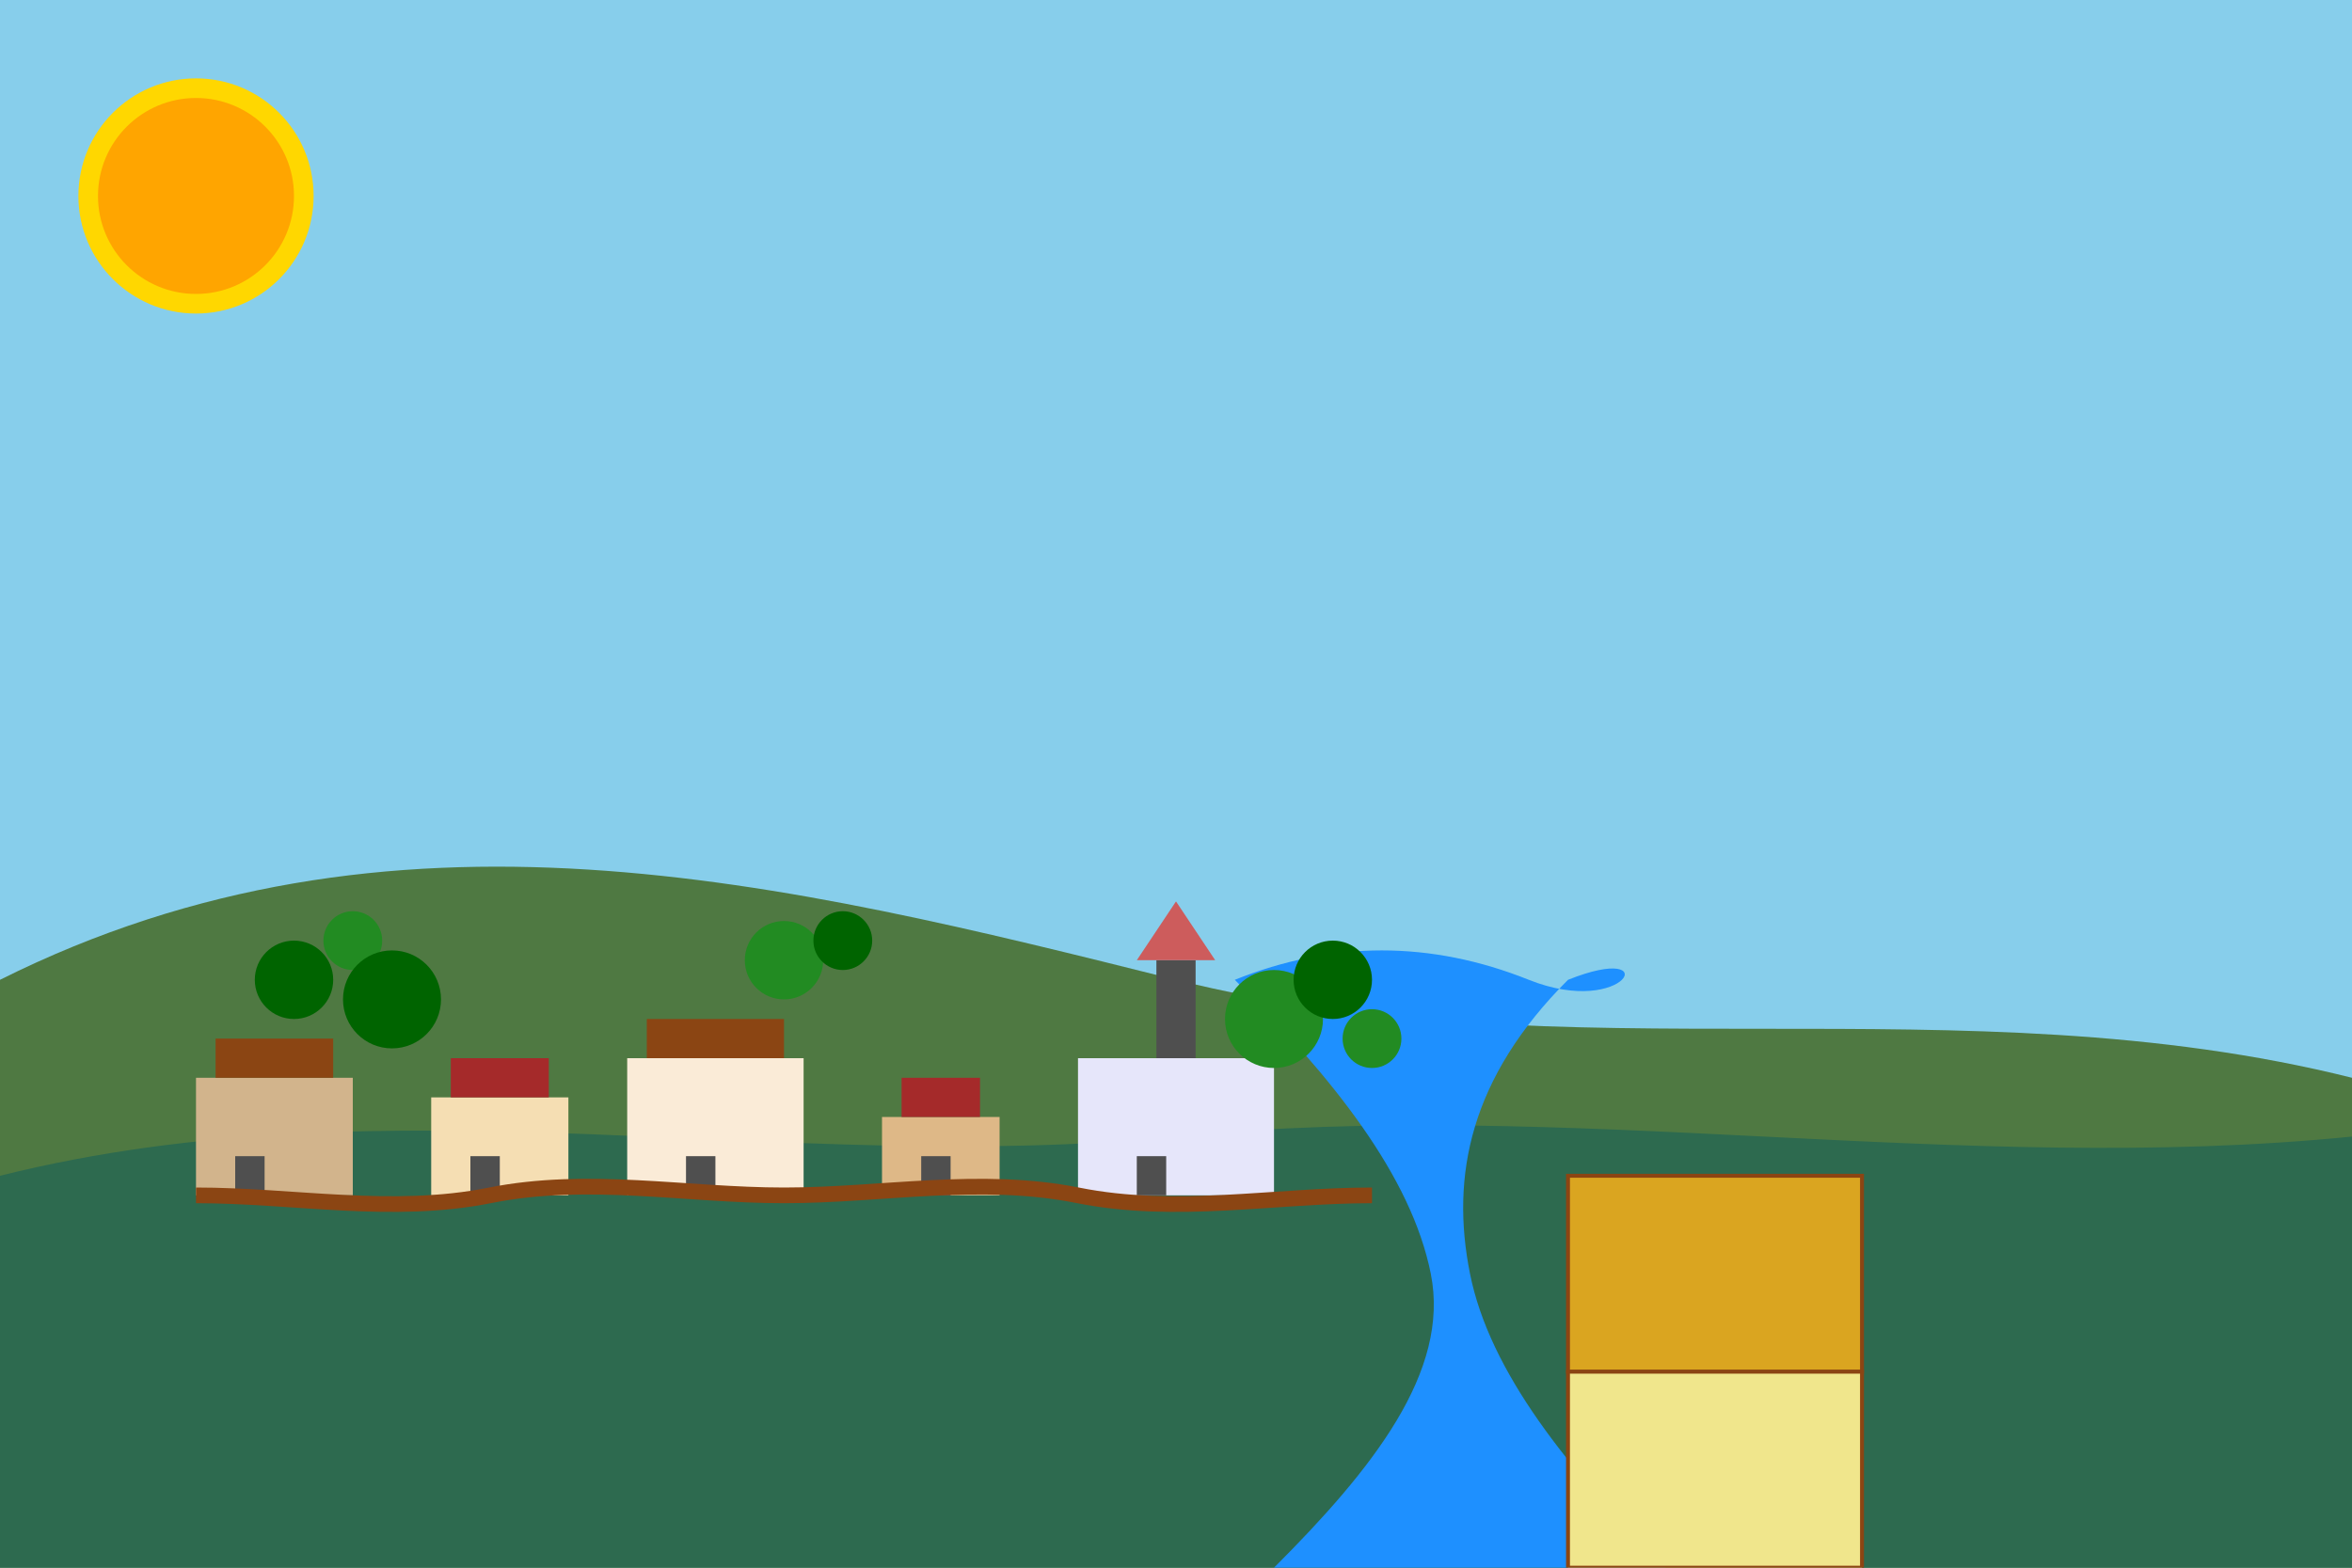 <svg width="1200" height="800" viewBox="0 0 1200 800" fill="none" xmlns="http://www.w3.org/2000/svg">
  <!-- Sky Background -->
  <rect width="1200" height="800" fill="#87CEEB"/>
  
  <!-- Hills -->
  <path d="M0 500C200 400 400 450 600 500C800 550 1000 500 1200 550V800H0V500Z" fill="#4F7942"/>
  <path d="M0 600C200 550 400 600 600 580C800 560 1000 600 1200 580V800H0V600Z" fill="#2D6A4F"/>
  
  <!-- River -->
  <path d="M800 500C750 550 740 600 750 650C760 700 800 750 850 800H650C700 750 740 700 730 650C720 600 680 550 630 500C680 480 730 480 780 500C830 520 850 480 800 500Z" fill="#1E90FF"/>
  
  <!-- Village Buildings -->
  <rect x="100" y="550" width="80" height="60" fill="#D2B48C"/>
  <rect x="110" y="530" width="60" height="20" fill="#8B4513"/>
  <rect x="120" y="590" width="15" height="20" fill="#4F4F4F"/>
  
  <rect x="220" y="560" width="70" height="50" fill="#F5DEB3"/>
  <rect x="230" y="540" width="50" height="20" fill="#A52A2A"/>
  <rect x="240" y="590" width="15" height="20" fill="#4F4F4F"/>
  
  <rect x="320" y="540" width="90" height="70" fill="#FAEBD7"/>
  <rect x="330" y="520" width="70" height="20" fill="#8B4513"/>
  <rect x="350" y="590" width="15" height="20" fill="#4F4F4F"/>
  
  <rect x="450" y="570" width="60" height="40" fill="#DEB887"/>
  <rect x="460" y="550" width="40" height="20" fill="#A52A2A"/>
  <rect x="470" y="590" width="15" height="20" fill="#4F4F4F"/>
  
  <!-- Church/Town Hall -->
  <rect x="550" y="540" width="100" height="70" fill="#E6E6FA"/>
  <rect x="590" y="490" width="20" height="50" fill="#4F4F4F"/>
  <polygon points="580,490 620,490 600,460" fill="#CD5C5C"/>
  <rect x="580" y="590" width="15" height="20" fill="#4F4F4F"/>
  
  <!-- Trees -->
  <circle cx="150" cy="500" r="20" fill="#006400"/>
  <circle cx="180" cy="480" r="15" fill="#228B22"/>
  <circle cx="200" cy="510" r="25" fill="#006400"/>
  <circle cx="400" cy="490" r="20" fill="#228B22"/>
  <circle cx="430" cy="480" r="15" fill="#006400"/>
  <circle cx="650" cy="520" r="25" fill="#228B22"/>
  <circle cx="680" cy="500" r="20" fill="#006400"/>
  <circle cx="700" cy="530" r="15" fill="#228B22"/>
  
  <!-- Fields -->
  <rect x="800" y="600" width="150" height="100" fill="#DAA520" stroke="#8B4513" stroke-width="2"/>
  <rect x="800" y="700" width="150" height="100" fill="#F0E68C" stroke="#8B4513" stroke-width="2"/>
  
  <!-- Roads -->
  <path d="M100 610C150 610 200 620 250 610C300 600 350 610 400 610C450 610 500 600 550 610C600 620 650 610 700 610" stroke="#8B4513" stroke-width="8"/>
  
  <!-- Sun -->
  <circle cx="100" cy="100" r="60" fill="#FFD700"/>
  <circle cx="100" cy="100" r="50" fill="#FFA500"/>
</svg> 